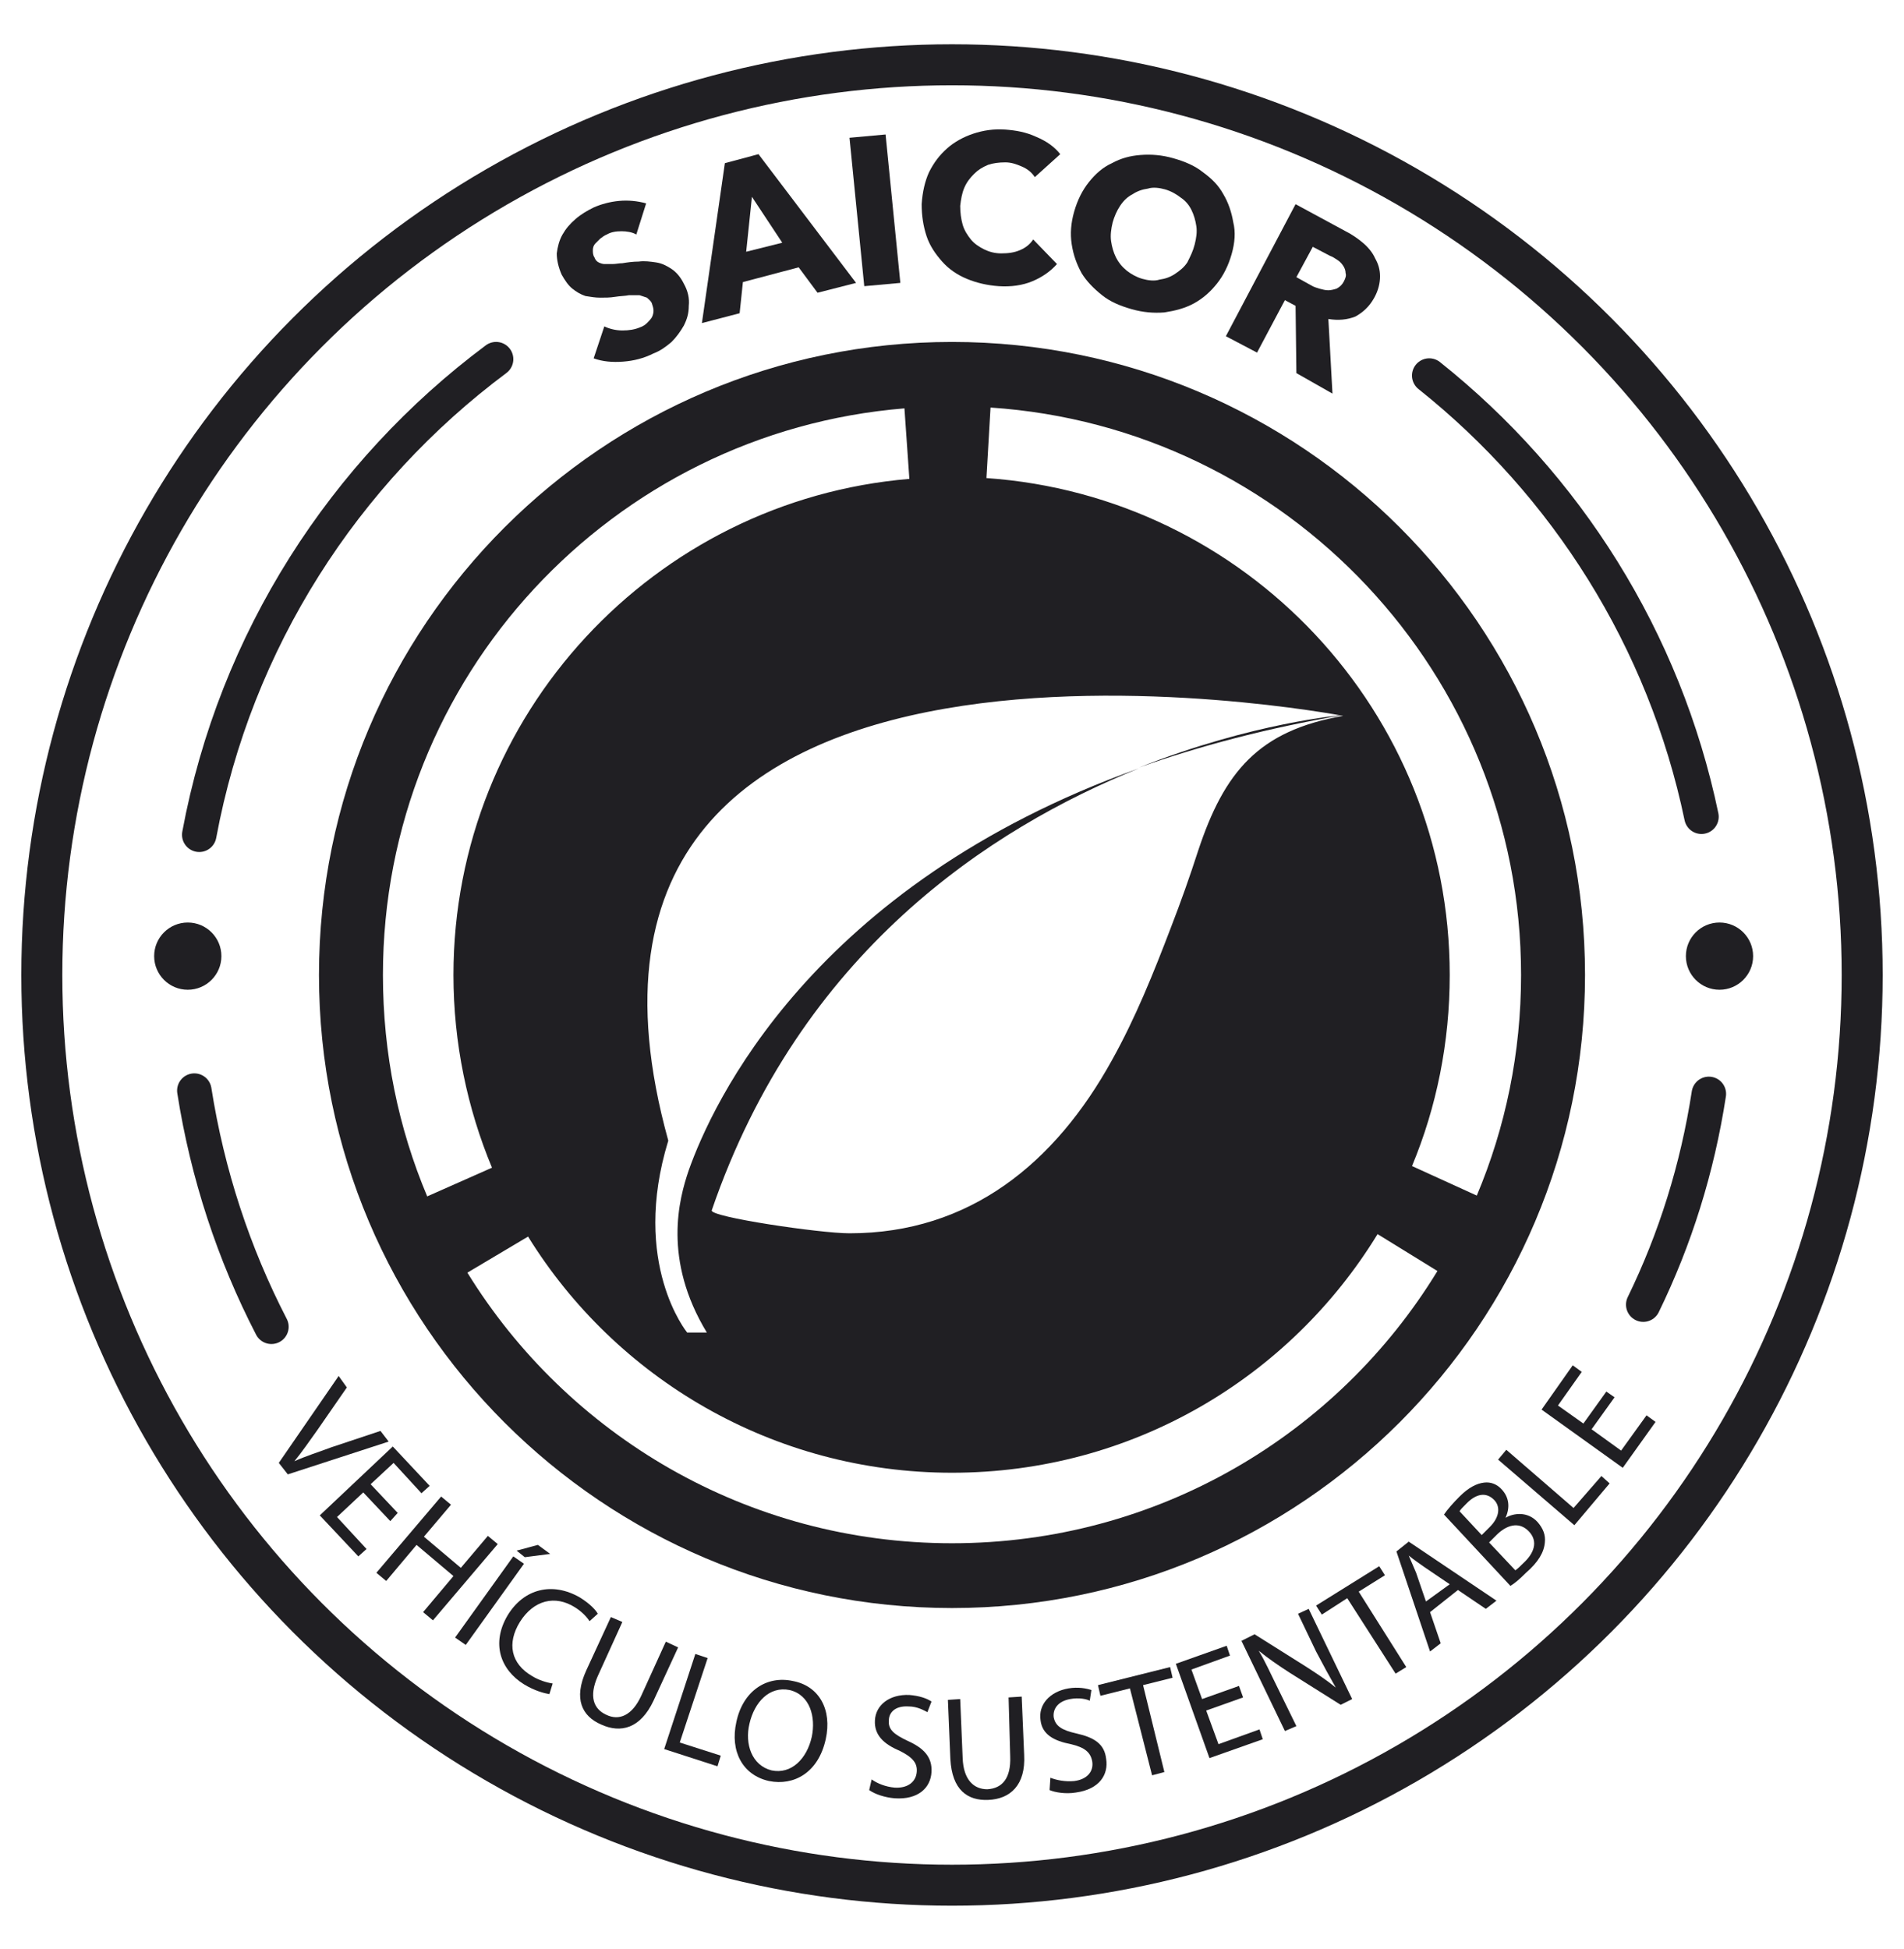 <?xml version="1.0" encoding="utf-8"?>
<!-- Generator: Adobe Illustrator 20.1.0, SVG Export Plug-In . SVG Version: 6.00 Build 0)  -->
<svg version="1.1" xmlns="http://www.w3.org/2000/svg" xmlns:xlink="http://www.w3.org/1999/xlink" x="0px" y="0px"
	 viewBox="0 0 232.2 237.7" style="enable-background:new 0 0 232.2 237.7;" xml:space="preserve">
<style type="text/css">
	.st0{clip-path:url(#SVGID_4_);}
	.st1{fill:#201F23;}
	.st2{fill:url(#SVGID_5_);}
	.st3{fill:#DBDCDD;}
	.st4{opacity:0.9;fill:#EAA330;}
	.st5{fill:#87BC42;}
	.st6{fill:#FFFFFF;}
	.st7{opacity:0.9;fill:#201F23;}
	.st8{opacity:0.7;fill:#201F23;}
	.st9{fill:url(#SVGID_6_);}
	.st10{fill:url(#SVGID_7_);}
	.st11{fill:url(#SVGID_8_);}
	.st12{fill:url(#SVGID_9_);}
	.st13{fill:url(#SVGID_10_);}
	.st14{fill:url(#SVGID_11_);}
	.st15{fill:none;stroke:#DBDCDD;stroke-width:3;stroke-linecap:round;stroke-miterlimit:10;}
	.st16{opacity:0.4;fill:#FFFFFF;}
	.st17{fill:none;stroke:#B9B9B9;stroke-width:12;stroke-linejoin:round;stroke-miterlimit:10;}
	.st18{fill:none;stroke:#6A9642;stroke-width:14;stroke-miterlimit:10;}
	.st19{fill:none;stroke:#FFFFFF;stroke-width:12;stroke-linejoin:round;stroke-miterlimit:10;}
	.st20{fill:url(#SVGID_12_);}
	.st21{fill:#6AAF42;}
	.st22{fill:none;stroke:#FFFFFF;stroke-width:2.027;stroke-miterlimit:10;stroke-dasharray:3.379;}
	.st23{fill:none;stroke:#FFFFFF;stroke-width:2.027;stroke-miterlimit:10;stroke-dasharray:7;}
	.st24{fill:url(#SVGID_13_);}
	.st25{fill:#6A9642;}
	.st26{fill:#504F54;}
	.st27{fill:none;stroke:#B9B9B9;stroke-width:12;stroke-miterlimit:10;}
	.st28{fill:#EAA330;}
	.st29{fill:#2D2C30;}
	.st30{fill:#CED0D1;}
	.st31{fill:#35903A;}
	.st32{fill:#CECFD0;}
	.st33{fill:#4E893F;}
	.st34{fill:#58595B;}
	.st35{fill:#272A2D;}
	.st36{fill:url(#SVGID_14_);}
	.st37{fill:none;stroke:#FFFFFF;stroke-miterlimit:10;}
	.st38{fill:#EEE0AD;}
	.st39{fill:#CDC297;}
	.st40{fill:#BEBFC5;}
	.st41{fill:#AAA9AF;}
	.st42{fill:#DADBDC;}
	.st43{fill:none;stroke:#FFFFFF;stroke-width:2.027;stroke-miterlimit:10;}
	.st44{fill:none;stroke:#FFFFFF;stroke-width:2.027;stroke-miterlimit:10;stroke-dasharray:7.054,7.054;}
	.st45{fill:#CDCFD0;}
	.st46{fill:#102D40;}
	.st47{fill:#264860;}
	.st48{clip-path:url(#SVGID_16_);}
	.st49{fill:#E8BD98;}
	.st50{fill:#E76D4A;}
	.st51{fill:#543E36;}
	.st52{fill:#C34628;}
	.st53{fill:none;stroke:#FFFFFF;stroke-width:2.247;stroke-miterlimit:10;stroke-dasharray:3.744;}
	.st54{clip-path:url(#SVGID_18_);fill:#98ABB7;}
	.st55{clip-path:url(#SVGID_18_);}
	.st56{fill:#421800;}
	.st57{fill:#ECCCB0;}
	.st58{fill:#B34FC5;}
	.st59{fill:#E3E8EE;}
	.st60{opacity:0.5;clip-path:url(#SVGID_18_);fill:#ECCCB0;}
	.st61{clip-path:url(#SVGID_20_);fill:#3EA1BD;}
	.st62{clip-path:url(#SVGID_20_);}
	.st63{fill:#A17561;}
	.st64{fill:#141720;}
	.st65{clip-path:url(#SVGID_20_);fill:#FFFFFF;}
	.st66{opacity:0.5;clip-path:url(#SVGID_20_);fill:#E8BD98;}
	.st67{clip-path:url(#SVGID_22_);}
	.st68{fill:#C55D3F;}
	.st69{clip-path:url(#SVGID_22_);fill:#E8BD98;}
	.st70{clip-path:url(#SVGID_22_);fill:#C7D4E2;}
	.st71{clip-path:url(#SVGID_22_);fill:#543E36;}
	.st72{clip-path:url(#SVGID_22_);fill:#1A1A1A;}
	.st73{fill:#435363;}
	.st74{opacity:0.5;clip-path:url(#SVGID_22_);fill:#E8BD98;}
	.st75{clip-path:url(#SVGID_24_);fill:#006F34;}
	.st76{clip-path:url(#SVGID_24_);}
	.st77{fill:#B3D033;}
	.st78{fill:#BD7E52;}
	.st79{fill:#B0B3B4;}
	.st80{fill:#8A8D8F;}
	.st81{fill:#D1D3D4;}
	.st82{fill:#787B7D;}
	.st83{fill:#B7BABB;}
	.st84{fill:#91A0A1;}
	.st85{fill:#BFC1C2;}
	.st86{fill:#313034;}
	.st87{fill:url(#SVGID_25_);}
	.st88{fill:#B9B9B9;}
	.st89{fill:#ACAEB0;}
	.st90{fill:#BBBDBE;}
	.st91{fill:#96989A;}
	.st92{fill:#CFD0D1;}
	.st93{fill:#5D5D5D;}
	.st94{fill:#B7B9BB;}
	.st95{fill:#919395;}
	.st96{fill:none;}
	.st97{fill-rule:evenodd;clip-rule:evenodd;fill:#CED0D1;}
	.st98{fill-rule:evenodd;clip-rule:evenodd;fill:#FFFFFF;}
	.st99{fill:url(#SVGID_26_);}
	.st100{fill:url(#SVGID_27_);}
	.st101{fill:#F3F3F3;}
	.st102{fill:#231F20;}
	.st103{fill:url(#SVGID_28_);}
	.st104{fill:url(#SVGID_29_);}
	.st105{fill:url(#SVGID_30_);}
	.st106{fill:url(#SVGID_31_);}
	.st107{fill:url(#SVGID_32_);}
	.st108{fill:url(#SVGID_33_);}
	.st109{fill:url(#SVGID_34_);}
	.st110{fill:url(#SVGID_35_);}
	.st111{fill:url(#SVGID_36_);}
	.st112{fill:url(#SVGID_37_);}
	.st113{fill:url(#SVGID_38_);}
	.st114{fill:url(#SVGID_39_);}
	.st115{fill:url(#SVGID_40_);}
	.st116{fill:url(#SVGID_41_);}
	.st117{fill:url(#SVGID_42_);}
	.st118{fill:url(#SVGID_43_);}
	.st119{opacity:0.8;}
	.st120{opacity:0.8;fill:#F3F3F3;}
	.st121{fill:none;stroke:#5D5D5D;stroke-width:3;stroke-linecap:round;stroke-miterlimit:10;}
	.st122{fill:none;stroke:#201F23;stroke-width:5;stroke-miterlimit:10;}
	.st123{fill:none;stroke:#201F23;stroke-width:4.206;stroke-linecap:round;stroke-miterlimit:10;}
	.st124{fill:none;stroke:#201F23;stroke-miterlimit:10;}
	.st125{fill:#B9BBBC;}
	.st126{fill:#98999C;}
	.st127{fill:#B9BABC;}
	.st128{fill:#E2E2E3;}
	.st129{fill:#D1D1D2;}
	.st130{fill:#2E2D31;}
	.st131{fill:#1F1E21;}
	.st132{fill:#5D5C61;}
	.st133{fill:#4A4A4E;}
	.st134{fill:#88BD42;}
	.st135{opacity:0.6;}
	.st136{fill:#6A9742;}
	.st137{fill:#5F893B;}
	.st138{fill:none;stroke:#CFD0D1;stroke-width:4;stroke-linecap:round;stroke-miterlimit:10;}
	.st139{fill:#E09400;}
	.st140{fill:#F0EABC;}
	.st141{fill:#FFC843;}
	.st142{fill:#DDA070;}
	.st143{fill:none;stroke:#FFFFFF;stroke-width:4;stroke-linecap:round;stroke-miterlimit:10;}
	.st144{fill:none;stroke:#CFD0D1;stroke-width:2.576;stroke-linecap:round;stroke-miterlimit:10;}
	.st145{fill:none;stroke:#FFFFFF;stroke-width:2.576;stroke-linecap:round;stroke-miterlimit:10;}
	.st146{fill:#BCBDBE;}
	.st147{fill:#9C9EA0;}
	.st148{fill:#B3B5B6;}
	.st149{fill:#282828;}
</style>
<g id="Fondo">
</g>
<g id="Diseño">
	<g>
		<g>
			<path class="st1" d="M116.1,41.7c-42.6,0-77.2,34.6-77.2,77.2c0,42.6,34.6,77.2,77.2,77.2c42.6,0,77.2-34.6,77.2-77.2
				C193.3,76.2,158.7,41.7,116.1,41.7z M84,142.7c-1.2,3.5-3.2,10.9,2.2,19.8h-2.4c0,0-6.9-8.4-2.3-23.4
				c-19.8-71.4,82.3-51.8,82.3-51.8c-10.3,1.8-14.5,6.8-17.7,16.5c-1,3.1-2.1,6.2-3.3,9.3c-2.1,5.5-4.3,11-7.2,16.2
				c-6.9,12.5-17.3,21.1-32,21.1c-3.6,0-17.1-2-16.8-2.8c10.8-31.5,34-46.6,52.1-53.9C98.9,108,86.8,134.8,84,142.7z M46.7,118.9
				c0-36.4,28-66.2,63.6-69.1l0.6,8.6C79.8,61,55.3,87.1,55.3,118.9c0,8.3,1.7,16.3,4.7,23.5l-7.9,3.5
				C48.6,137.6,46.7,128.5,46.7,118.9z M116.1,188.2c-25,0-46.9-13.2-59.1-33l7.4-4.4c10.7,17.3,29.9,28.8,51.7,28.8
				c22,0,41.2-11.6,51.9-29.1l7.3,4.5C163.1,175,141.1,188.2,116.1,188.2z M172.2,142.2c3-7.2,4.6-15.1,4.6-23.3
				c0-32.1-24.9-58.4-56.5-60.6l0.5-8.6c36.1,2.4,64.7,32.5,64.7,69.2c0,9.5-1.9,18.6-5.4,26.9L172.2,142.2z"/>
			<path class="st1" d="M138.9,93.6c7.3-2.6,15.6-4.8,24.9-6.4C163.7,87.2,152.8,88.1,138.9,93.6z"/>
		</g>
		<circle class="st122" cx="116.1" cy="118.9" r="111"/>
		<path class="st123" d="M24.3,101.8c4.4-23.7,17.7-44.2,36.2-58"/>
		<path class="st123" d="M33.1,161.8c-4.6-8.9-7.8-18.6-9.4-28.8"/>
		<path class="st123" d="M208.4,133.4c-1.4,9.1-4.1,17.7-8,25.7"/>
		<path class="st123" d="M174.3,45.8C191,59.1,203,78,207.5,99.6"/>
		<g>
			<path class="st1" d="M77.6,28.6c-0.5-0.3-1.2-0.4-1.8-0.4c-0.7,0-1.3,0.1-1.8,0.4c-0.3,0.1-0.5,0.3-0.8,0.5
				c-0.2,0.2-0.4,0.4-0.6,0.6c-0.2,0.2-0.3,0.5-0.3,0.8c0,0.3,0,0.6,0.2,0.9c0.1,0.3,0.3,0.5,0.5,0.6c0.2,0.1,0.5,0.2,0.7,0.2
				c0.3,0,0.6,0,1,0c0.4,0,0.8-0.1,1.2-0.1c0.6-0.1,1.3-0.2,2-0.2c0.7-0.1,1.4,0,2.1,0.1c0.7,0.1,1.3,0.4,1.9,0.8
				c0.6,0.4,1.1,1,1.5,1.8c0.5,0.9,0.7,1.8,0.6,2.7c0,0.9-0.2,1.6-0.6,2.4c-0.4,0.7-0.9,1.4-1.5,2c-0.7,0.6-1.4,1.1-2.2,1.4
				c-1.2,0.6-2.4,0.9-3.7,1c-1.3,0.1-2.5,0-3.6-0.4l1.3-3.9c0.6,0.3,1.4,0.5,2.2,0.5c0.8,0,1.5-0.1,2.2-0.4c0.3-0.1,0.6-0.3,0.8-0.5
				c0.2-0.2,0.4-0.4,0.6-0.7c0.1-0.2,0.2-0.5,0.2-0.8c0-0.3-0.1-0.6-0.2-0.9c-0.1-0.3-0.4-0.5-0.6-0.7c-0.3-0.1-0.6-0.2-0.9-0.3
				c-0.4,0-0.8,0-1.3,0c-0.5,0.1-1.1,0.1-1.7,0.2c-0.6,0.1-1.2,0.1-1.8,0.1c-0.6,0-1.2-0.1-1.8-0.2c-0.6-0.2-1.1-0.5-1.6-0.9
				c-0.5-0.4-0.9-1-1.3-1.7c-0.4-0.9-0.6-1.8-0.6-2.6c0.1-0.8,0.3-1.6,0.7-2.3c0.4-0.7,0.9-1.3,1.6-1.9c0.7-0.6,1.4-1,2.2-1.4
				c0.9-0.4,2-0.7,3.1-0.8c1.1-0.1,2.2,0,3.3,0.3L77.6,28.6z"/>
			<path class="st1" d="M99.7,35.7l-2.3-3.1l-6.8,1.8l-0.4,3.8l-4.6,1.2l2.8-19.5l4.1-1.1l11.9,15.7L99.7,35.7z M91.7,24L91,30.7
				l4.4-1.1L91.7,24z"/>
			<path class="st1" d="M105.4,34.9l-1.8-18.1l4.4-0.4l1.8,18.1L105.4,34.9z"/>
			<path class="st1" d="M125.9,34.3c-1.2,0.5-2.6,0.7-4.1,0.6c-1.4-0.1-2.7-0.4-3.9-0.9c-1.2-0.5-2.2-1.2-3-2.1
				c-0.8-0.9-1.5-1.9-1.9-3.1c-0.4-1.2-0.6-2.5-0.6-3.9c0.1-1.5,0.4-2.8,0.9-3.9c0.6-1.2,1.3-2.1,2.2-2.9c0.9-0.8,2-1.4,3.2-1.8
				c1.2-0.4,2.5-0.6,3.9-0.5c1.3,0.1,2.5,0.3,3.8,0.9c1.2,0.5,2.2,1.2,2.9,2.1l-3.1,2.8c-0.4-0.6-0.9-1-1.6-1.3
				c-0.7-0.3-1.3-0.5-2-0.5c-0.8,0-1.5,0.1-2.1,0.3c-0.7,0.3-1.2,0.6-1.7,1.1c-0.5,0.5-0.9,1-1.2,1.7c-0.3,0.7-0.4,1.4-0.5,2.2
				c0,0.8,0.1,1.6,0.3,2.3c0.2,0.7,0.6,1.3,1,1.8c0.4,0.5,1,0.9,1.6,1.2c0.6,0.3,1.3,0.5,2.1,0.5c0.9,0,1.6-0.1,2.3-0.4
				c0.7-0.3,1.2-0.7,1.6-1.3l2.9,3C128.1,33.1,127.1,33.8,125.9,34.3z"/>
			<path class="st1" d="M150.2,31c-0.4,1.4-1,2.6-1.8,3.6c-0.8,1-1.7,1.8-2.8,2.4c-1.1,0.6-2.3,0.9-3.6,1.1c-1.3,0.1-2.6,0-4-0.4
				c-1.4-0.4-2.6-0.9-3.6-1.7c-1-0.8-1.9-1.7-2.5-2.7c-0.6-1.1-1-2.2-1.2-3.5c-0.2-1.3-0.1-2.6,0.3-4c0.4-1.4,1-2.6,1.8-3.6
				c0.8-1,1.7-1.8,2.8-2.3c1.1-0.6,2.2-0.9,3.5-1c1.3-0.1,2.6,0,4,0.4c1.4,0.4,2.6,0.9,3.6,1.7c1.1,0.8,1.9,1.6,2.5,2.7
				c0.6,1,1,2.2,1.2,3.4C150.7,28.3,150.6,29.6,150.2,31z M145.7,29.8c0.2-0.8,0.3-1.5,0.2-2.2c-0.1-0.7-0.3-1.4-0.6-2
				c-0.3-0.6-0.7-1.1-1.3-1.5c-0.5-0.4-1.2-0.8-1.9-1c-0.7-0.2-1.5-0.3-2.1-0.1c-0.7,0.1-1.3,0.3-1.9,0.7c-0.6,0.3-1.1,0.8-1.5,1.4
				c-0.4,0.6-0.7,1.3-0.9,2c-0.2,0.8-0.3,1.6-0.2,2.3c0.1,0.7,0.3,1.4,0.6,2c0.3,0.6,0.7,1.1,1.3,1.6c0.5,0.4,1.2,0.8,1.9,1
				c0.7,0.2,1.5,0.3,2.1,0.1c0.7-0.1,1.3-0.3,1.9-0.7c0.6-0.4,1.1-0.8,1.5-1.4C145.2,31.2,145.5,30.6,145.7,29.8z"/>
			<path class="st1" d="M158.1,45.5l-0.1-8.2l-1.3-0.7l-3.4,6.4l-3.8-2l8.5-16.1l6.1,3.3c0.8,0.4,1.5,0.9,2.1,1.4
				c0.6,0.5,1.2,1.2,1.5,1.9c0.4,0.7,0.6,1.4,0.6,2.2c0,0.8-0.2,1.7-0.7,2.6c-0.6,1.1-1.4,1.8-2.3,2.3c-1,0.4-2.1,0.5-3.3,0.3
				l0.5,9.1L158.1,45.5z M163.9,34.3c0.2-0.4,0.3-0.7,0.2-1c0-0.3-0.1-0.6-0.3-0.9c-0.2-0.3-0.4-0.5-0.7-0.7
				c-0.3-0.2-0.6-0.4-0.9-0.5l-2.1-1.1l-2,3.7l1.8,1c0.3,0.2,0.7,0.3,1,0.4c0.4,0.1,0.7,0.2,1.1,0.2c0.3,0,0.7-0.1,1-0.2
				C163.4,35,163.7,34.7,163.9,34.3z"/>
		</g>
		<g>
			<path class="st1" d="M34,178.4l7.3-10.6l1,1.4l-3.6,5.2c-1,1.4-1.9,2.7-2.8,3.8l0,0c1.3-0.6,2.9-1.1,4.5-1.7l6-2l1,1.3l-12.3,4
				L34,178.4z"/>
			<path class="st1" d="M47.6,185.5l-3.3-3.5l-3.2,3l3.6,3.9l-1,0.9l-4.7-5l8.9-8.4l4.5,4.8l-1,0.9l-3.4-3.7l-2.8,2.6l3.3,3.5
				L47.6,185.5z"/>
			<path class="st1" d="M55,183.5l-3.3,3.9l4.5,3.8l3.3-3.9l1.2,1l-7.9,9.3l-1.2-1l3.7-4.4l-4.5-3.8l-3.7,4.4l-1.2-1l7.9-9.3
				L55,183.5z"/>
			<path class="st1" d="M63.9,190.7l-7.1,9.9l-1.3-0.9l7.1-9.9L63.9,190.7z M67.1,189.5l-3.1,0.4l-1-0.8l2.6-0.7L67.1,189.5z"/>
			<path class="st1" d="M67,206.6c-0.6-0.1-1.8-0.4-3.1-1.2c-2.9-1.8-4-5-2-8.4c2-3.3,5.5-4.1,8.8-2.2c1.3,0.8,2,1.6,2.2,2l-1,0.9
				c-0.4-0.6-1-1.2-1.8-1.7c-2.4-1.5-5-0.9-6.7,1.8c-1.6,2.6-1.1,5.1,1.5,6.6c0.8,0.5,1.8,0.8,2.5,0.9L67,206.6z"/>
			<path class="st1" d="M75.9,197.8l-3,6.6c-1.1,2.5-0.5,4,1,4.7c1.6,0.8,3.2,0.1,4.3-2.3l3-6.6l1.5,0.7l-3,6.5
				c-1.6,3.4-4,4-6.4,2.9c-2.3-1-3.4-3.1-1.8-6.6l3-6.5L75.9,197.8z"/>
			<path class="st1" d="M84.8,201.7l1.5,0.5l-3.4,10.3l5,1.6l-0.4,1.3l-6.5-2.1L84.8,201.7z"/>
			<path class="st1" d="M100.7,212.1c-0.9,4.1-3.9,5.7-6.9,5.1c-3.2-0.7-4.8-3.6-4-7.2c0.8-3.8,3.7-5.7,6.9-5
				C99.9,205.6,101.5,208.5,100.7,212.1z M91.4,210.2c-0.6,2.5,0.3,5.1,2.7,5.7c2.4,0.5,4.3-1.4,4.9-4.1c0.5-2.4-0.2-5.1-2.7-5.7
				C93.8,205.6,92,207.6,91.4,210.2z"/>
			<path class="st1" d="M106.3,217c0.7,0.5,1.7,0.9,2.8,1c1.6,0.1,2.6-0.7,2.7-1.9c0.1-1.1-0.5-1.8-2.1-2.6c-1.9-0.8-3.1-1.9-3-3.7
				c0.1-1.9,1.8-3.2,4.2-3.1c1.2,0.1,2.1,0.4,2.7,0.8l-0.5,1.3c-0.4-0.2-1.2-0.7-2.3-0.7c-1.7-0.1-2.4,0.8-2.4,1.7
				c-0.1,1.1,0.6,1.7,2.3,2.5c2,0.9,3,2,2.9,3.8c-0.1,1.9-1.6,3.4-4.5,3.2c-1.2-0.1-2.4-0.5-3.1-1L106.3,217z"/>
			<path class="st1" d="M117.1,207.2l0.3,7.2c0.1,2.7,1.4,3.8,3,3.8c1.8-0.1,2.9-1.3,2.8-4L123,207l1.6-0.1l0.3,7.1
				c0.2,3.7-1.7,5.4-4.4,5.5c-2.5,0.1-4.4-1.2-4.6-5l-0.3-7.2L117.1,207.2z"/>
			<path class="st1" d="M128.1,216.8c0.8,0.3,1.8,0.5,2.9,0.4c1.6-0.2,2.4-1.2,2.2-2.4c-0.2-1.1-0.9-1.7-2.6-2.1
				c-2.1-0.4-3.5-1.2-3.7-2.9c-0.3-1.9,1.1-3.5,3.4-3.9c1.2-0.2,2.2,0,2.8,0.2l-0.2,1.3c-0.4-0.2-1.3-0.4-2.4-0.2
				c-1.6,0.3-2.1,1.3-2,2.2c0.2,1.1,1,1.6,2.8,2c2.2,0.5,3.4,1.3,3.6,3.1c0.3,1.9-0.8,3.7-3.7,4.1c-1.2,0.2-2.5,0-3.2-0.3
				L128.1,216.8z"/>
			<path class="st1" d="M137.8,205.9l-3.6,0.9l-0.3-1.3l8.8-2.2l0.3,1.3l-3.6,0.9l2.6,10.6l-1.5,0.4L137.8,205.9z"/>
			<path class="st1" d="M151.6,207l-4.5,1.6l1.5,4.1l5-1.8l0.4,1.2l-6.5,2.3l-4.1-11.5l6.2-2.2l0.4,1.2l-4.7,1.7l1.3,3.6l4.5-1.6
				L151.6,207z"/>
			<path class="st1" d="M156.7,211.1l-5.3-11l1.6-0.8l6.2,3.9c1.4,0.9,2.6,1.7,3.7,2.6l0,0c-0.8-1.4-1.5-2.7-2.4-4.4l-2.2-4.6
				l1.3-0.6l5.3,11l-1.4,0.7l-6.2-3.9c-1.4-0.9-2.7-1.8-3.8-2.7l0,0c0.8,1.3,1.4,2.7,2.3,4.5l2.3,4.7L156.7,211.1z"/>
			<path class="st1" d="M164.3,194.9l-3.1,2l-0.7-1.1l7.7-4.8l0.7,1.1l-3.2,2l5.8,9.2l-1.3,0.8L164.3,194.9z"/>
			<path class="st1" d="M174.4,196.6l1.3,3.8l-1.3,1l-4.1-12.2l1.5-1.2l10.7,7.2l-1.3,1l-3.4-2.3L174.4,196.6z M176.8,193.2
				l-3.1-2.1c-0.7-0.5-1.3-0.9-1.9-1.4l0,0c0.3,0.7,0.6,1.4,0.9,2.1l1.2,3.5L176.8,193.2z"/>
			<path class="st1" d="M176.1,184.7c0.4-0.6,1.1-1.4,1.9-2.2c1.1-1.1,2.1-1.6,3-1.7c0.8-0.1,1.6,0.2,2.2,0.9c0.8,0.9,1,2.1,0.4,3.4
				l0,0c1-0.6,2.7-0.8,3.9,0.5c0.7,0.8,1,1.6,0.9,2.5c-0.1,1.2-0.8,2.4-2.3,3.7c-0.8,0.8-1.4,1.3-1.9,1.6L176.1,184.7z M180.7,187.2
				l1-1c1.2-1.2,1.3-2.5,0.5-3.3c-1-1-2.2-0.7-3.3,0.4c-0.5,0.5-0.8,0.8-0.9,1L180.7,187.2z M184.8,191.5c0.3-0.2,0.6-0.5,1-0.9
				c1.2-1.1,1.9-2.6,0.6-3.9c-1.2-1.2-2.7-0.7-3.9,0.5l-0.9,0.9L184.8,191.5z"/>
			<path class="st1" d="M182.7,178l1-1.2l8.2,7.1l3.4-3.9l1,0.9L192,186L182.7,178z"/>
			<path class="st1" d="M196.9,170.4l-2.8,3.9l3.6,2.6l3.1-4.3l1.1,0.8l-4,5.6l-9.9-7.1l3.8-5.4l1.1,0.8l-2.9,4.1l3.1,2.2l2.8-3.9
				L196.9,170.4z"/>
		</g>
		<circle class="st1" cx="22.9" cy="116.6" r="4.1"/>
		<circle class="st1" cx="209.7" cy="116.6" r="4.1"/>
	</g>
</g>
<g id="Iconos">
</g>
</svg>
